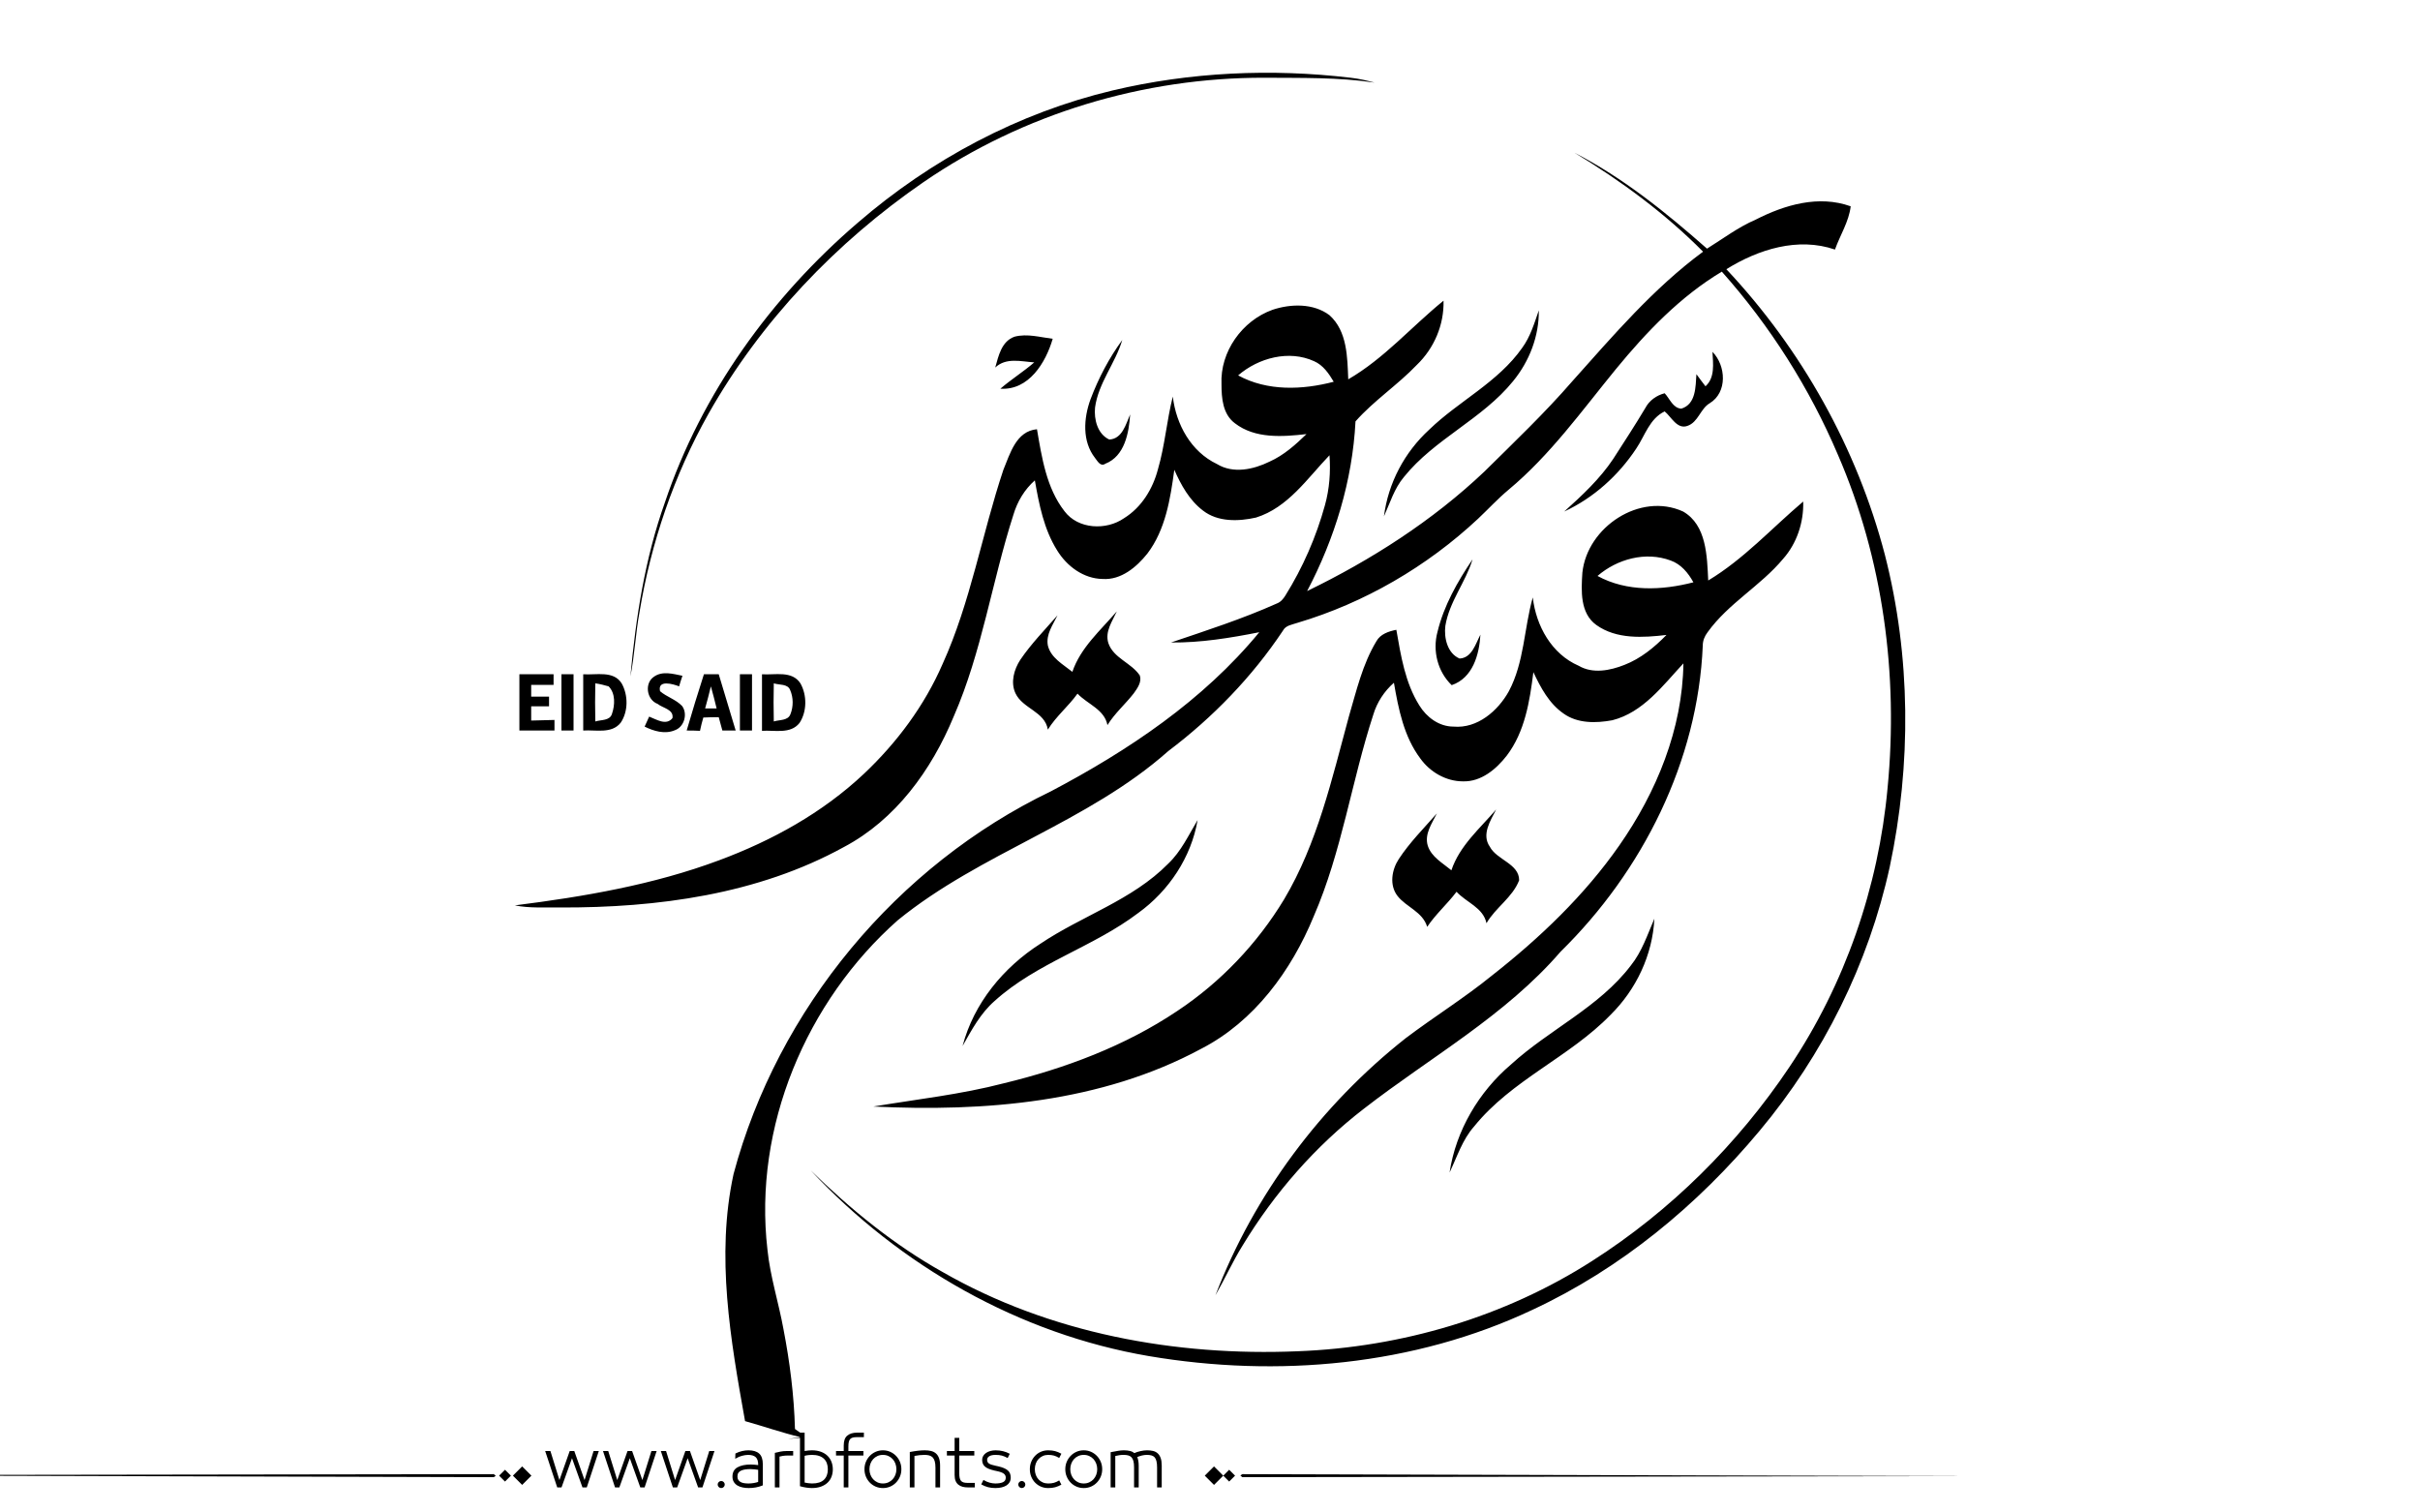 <?xml version="1.0" encoding="utf-8"?>
<!-- Generator: Adobe Illustrator 21.0.0, SVG Export Plug-In . SVG Version: 6.00 Build 0)  -->
<svg version="1.1" id="Layer_1" xmlns="http://www.w3.org/2000/svg" xmlns:xlink="http://www.w3.org/1999/xlink" x="0px" y="0px"
	 viewBox="0 0 800 500" style="enable-background:new 0 0 800 500;" xml:space="preserve">
<g id="XMLID_874_">
	<path fill="#000000" id="XMLID_875_" d="M367.8,29.9c25.7-6.1,52.5-7.3,78.7-4.2c2.7,0.3,5.3,0.9,7.9,1.6c-12.1-1.8-24.3-1.5-36.4-1.6
		c-39.9-0.1-79.8,11.9-112.7,34.5c-28.9,19.9-53.8,46-71.1,76.6c-11.4,20.3-19,42.6-22.8,65.6c-1.3,7-1.6,14.2-3,21.2
		c1.8-19.5,4.8-39,11.4-57.5c12.1-36,35.1-67.9,63.8-92.5C307.8,52.7,336.7,37.3,367.8,29.9 M520.5,50.5
		c16.1,8.3,30.3,19.8,43.8,31.7c5.3-3.3,10.3-7.1,16.1-9.6c9.6-4.9,20.8-8.2,31.4-4.4c-0.6,5.1-3.5,9.5-5.2,14.3
		c-12.2-4.2-25.3-0.1-35.9,6.5c24.9,26.5,43.2,59.2,52.4,94.4c8.6,33.6,8.8,69.3,1.6,103.2c-7,32-22,62.1-43,87.2
		c-20.6,24.7-45.9,45.6-75.1,59.2c-39.2,18.5-84.3,22.5-126.8,15.3C337,441,297.5,418.5,268,386.9c13.2,12.9,27.5,24.6,43.6,33.6
		c35.4,20.3,77,27.9,117.4,26.2c34.3-1.3,68.4-11.3,97.4-29.9c25.8-16.5,48-38.5,65.1-64c18.4-27.4,29.5-59.5,32.5-92.4
		c3.6-37.3-1.5-75.6-16.4-110c-9.4-22.1-22.4-42.6-38.4-60.6c-13.7,8.2-24.9,19.9-35,32.2c-11.3,13.8-21.7,28.4-35.5,39.9
		c-3.6,3-6.7,6.4-10.1,9.6c-16.9,15.8-37.5,27.8-59.7,34.4c-1.7,0.6-3.9,0.8-4.8,2.6c-10.2,15.3-23.2,28.7-37.9,39.8
		c-26.6,23.6-62,33.6-89.4,55.9c-30.3,26.8-47.8,68.4-43.1,108.9c0.9,8.9,3.7,17.5,5.3,26.3c2.1,10.9,3.5,21.9,3.8,33
		c0.8,0.6,1.7,1.2,2.5,1.7c-0.1,0.3-0.4,0.9-0.5,1.2c-1.5,0.1-2.9,0.3-4.3,0.4l4.1-0.6c-6.2-1.5-12.2-3.6-18.3-5.3
		c-4.8-26.8-9.7-54.6-3.8-81.7c14.6-54.6,54-102,104.9-126.5c25.6-13.5,50.3-30,68.9-52.6c-9.6,1.9-19.4,3.5-29.2,3.4
		c11.8-4,23.6-7.8,35-12.9c1.3-0.5,2.1-1.5,2.8-2.6c5.8-9.3,10.2-19.4,13.1-29.9c1.5-5.4,1.9-11,1.5-16.5
		c-7.3,7.6-13.7,17.3-24.3,20.6c-5.8,1.3-12.6,1.5-17.5-2.3c-4.5-3.4-7.3-8.5-9.5-13.5c-1.3,9.6-2.9,19.8-8.9,27.7
		c-3.6,4.5-8.7,8.8-14.8,8.4c-6.3-0.1-11.8-4.2-15-9.4c-4.4-7-6-15.2-7.4-23.2c-3.4,3-5.8,7-7.1,11.4c-7.1,22.1-10.4,45.3-19.7,66.6
		C307.9,254.7,296,271,279,280c-28.5,15.7-61.7,20.1-93.8,20c-5-0.1-10.1,0.3-15-0.7c22.9-2.9,45.8-6.8,67.5-14.9
		c17.5-6.5,34.2-15.7,47.9-28.6c10.9-10.3,20-22.5,26-36.3c9.3-20.5,13-43,20.1-64.2c2.2-5.3,4.2-12.8,11.1-13.4
		c1.6,9.3,3.1,19.4,9.1,27.1c4.5,6,13.8,6.4,19.7,2.3c5.8-3.6,9.5-9.7,11.2-16.2c2.3-7.9,2.9-16.1,4.9-24c1.1,9.2,6,18.2,14.6,22.3
		c5.4,3.3,12.1,1.8,17.4-0.8c4.7-2.1,8.6-5.6,12.2-9.1c-7.9,0.9-17,1.6-23.7-3.6c-4-3-4.4-8.3-4.4-12.9c-0.5-10.7,6.8-21,16.9-24.6
		c6-2,13.5-2.2,18.8,1.8c5.9,5.3,5.9,13.9,6.2,21.2c11.9-6.9,20.9-17.4,31.5-26c0.2,8-3.1,15.7-8.8,21.2
		c-6.4,6.7-14.2,11.8-20.3,18.7c-1,19.6-6.9,38.8-16,56.1c21.2-10.3,41.4-23.2,58.6-39.5c9.9-9.8,20-19.4,29.1-29.9
		c13.5-15.1,26.8-30.7,43.2-42.8C550.4,70.5,535.9,59.8,520.5,50.5 M409.3,124.1c9.7,5.3,21.3,4.8,31.6,2.1
		c-1.6-2.7-3.5-5.5-6.5-6.8C426.1,115.6,416,118.3,409.3,124.1 M503.2,115c2.7-3.7,4-8.1,5.5-12.4c0.1,8.5-3.1,16.8-8.5,23.4
		c-10.2,12.6-26,19.1-36.1,31.7c-3.2,3.8-4.6,8.6-6.6,13c1.4-11,6.8-21.2,15-28.7C482.2,132.6,495.2,126.4,503.2,115 M335.4,111.3
		c4.2-1.1,8.5,0.2,12.6,0.7c-2.3,7.9-7.9,17.1-17.3,16.5c3.6-3.1,7.6-5.6,11.2-8.7c-4.4-0.3-9.3-1.7-12.9,1.7
		C330.1,117.6,331.1,112.8,335.4,111.3 M360.5,132c2.6-6.9,6.1-13.6,10.5-19.6c-2.3,7.7-7.9,14.2-9,22.3c-0.4,3.9,0.8,8.8,4.7,10.6
		c4.3-0.2,5.5-5.1,6.9-8.3c-0.4,6.1-1.8,13.8-8.2,16.3c-1.6,1.1-2.6-0.9-3.4-1.9C357.7,145.9,358.2,138.3,360.5,132 M566.1,116.3
		c4.5,4.6,5,13.4-0.9,17c-3.1,1.8-3.8,6.3-7.4,7.5c-3.4,1.2-5.3-3-7.5-4.8c-5,2.4-6.5,8-9.4,12.3c-5.9,8.9-14.1,16.3-23.8,20.8
		c5.9-5.3,11.8-10.8,16.2-17.4c3.6-5.6,7.2-11.1,10.6-16.8c1.3-2.5,3.7-4.2,6.4-4.9c1.7,1.8,2.7,4.9,5.5,5.1c4.9-1.5,4.7-7.3,5-11.4
		c1,1.4,2,2.7,3,4C567,124.8,566.3,120.2,566.1,116.3 M564.7,191.9c11.8-7.1,21-17.3,31.4-26.1c0.2,6.9-2.1,13.8-6.6,18.9
		c-7.5,9-18.1,14.7-25,24.3c-1,1.3-1.6,2.8-1.6,4.4c-1.6,38.2-19.9,74.6-47,101.2c-18.3,21.2-43.1,34.9-65,51.9
		c-16.1,12.4-29.6,27.9-40.1,45.2c-3.3,5.3-5.9,11.1-9,16.5c12.8-33.3,34.9-62.9,62.9-85c9.4-7.1,19.4-13.3,28.5-20.7
		c15.8-12.4,30.6-26.5,42.1-43c12.3-17.6,20.9-38.5,21.2-60.2c-6.8,7.3-13.3,16.2-23.5,18.8c-5.4,1-11.5,1.1-16.1-2.2
		c-4.8-3.3-7.6-8.6-10-13.7c-1.2,9.6-2.8,19.7-8.8,27.6c-3.5,4.5-8.5,8.7-14.5,8.5c-5.6,0-10.9-3.1-14.1-7.6
		c-5.4-7.2-7.2-16.3-8.7-25c-3.2,2.8-5.6,6.5-6.8,10.5c-7.2,22-10.4,45.3-19.7,66.7c-7.4,18-19.7,34.8-37.2,43.8
		c-33,17.8-71.6,20.9-108.4,19.1c14.4-2.4,29-4,43.2-7.7c20.2-4.9,40-12.3,57.3-23.9c14.3-9.5,26.4-22.2,35.3-36.9
		c11-18.5,15.8-39.8,21.4-60.4c2.5-8.5,4.5-17.3,9.1-24.9c1.3-2.4,4.1-3.3,6.6-3.8c1.5,8.6,2.9,17.5,7.6,25c2.4,3.9,6.5,7,11.3,7
		c7.9,0.7,14.7-5.2,18.3-11.7c5.1-9.6,5-20.7,7.9-31c1.1,9.4,6.2,18.7,15.2,22.6c4.6,2.7,10.3,1.6,15.1-0.3
		c5.4-2.1,9.9-5.8,13.9-9.9c-7.7,0.9-16.5,1.5-23.2-3.3c-5.4-3.9-5-11.3-4.6-17.3c1.6-15.1,19.1-26.7,33.3-20.2
		C564.2,173.6,564.3,183.9,564.7,191.9 M528.1,190.4c9.7,5.3,21.3,4.8,31.7,2.1c-1.7-3.1-4.1-6-7.5-7.2
		C544,182.2,534.6,184.8,528.1,190.4 M475.2,208.9c2.1-8.7,6.6-16.6,11.6-24c-2.3,7.6-7.7,14-9,22c-0.5,4,0.7,9.1,4.7,10.8
		c4.1-0.2,5.3-4.9,6.9-7.9c-0.4,6.6-2.5,14.3-9.5,16.7C475.3,222.1,473.5,215.2,475.2,208.9 M354.5,222.1c2.7-8,9.3-13.7,14.7-20
		c-1.5,3.3-4,6.7-2.8,10.5c1.7,5,7.6,6.5,10.4,10.7c0.7,2.2-0.8,4.2-2,5.9c-2.8,3.6-6.3,6.6-8.7,10.5c-1-5.2-6.6-6.9-9.9-10.4
		c-3,4.2-7.1,7.5-9.8,11.9c-1-6-8.3-6.9-10.7-12c-1.7-3.6-0.5-7.9,1.6-11.1c3.6-5.3,8.1-9.9,12.3-14.7c-1.5,3.1-3.9,6.3-3.2,10
		C347.4,217.5,351.4,219.6,354.5,222.1 M216.2,223.7c2.8-2,6.4-0.9,9.4-0.3c-0.4,1.2-0.8,2.4-1.1,3.5c-2-0.8-7.2-2.3-6.3,1.6
		c2.2,1.9,5.2,2.7,7.3,4.9c1.9,2.6,0.7,6.9-2.4,8c-3.3,1.4-7,0.3-10-1.2c0.4-0.8,1.1-2.5,1.5-3.3c2.4,0.9,5.6,3.1,7.7,0.5
		c0.5-2.9-3.2-3.3-4.9-4.7C213.7,231.3,213,225.8,216.2,223.7 M171.7,222.9c3.7,0,7.5,0,11.3,0c0,0.9,0,2.6,0,3.5c-2.5,0-5,0-7.4,0
		c0,1.3,0,2.6,0,3.9c2,0,3.9,0,5.9,0c0,0.8,0,2.4,0,3.2c-2,0-3.9,0-5.9,0c0,1.5,0,3.1,0,4.7c2.6-0.1,5.1-0.1,7.7-0.2
		c0,1.2,0,2.3,0,3.5c-3.8,0-7.7,0-11.6,0C171.7,235.3,171.7,229.1,171.7,222.9 M185.6,241.5c0-6.2,0-12.4,0-18.6c1,0,3,0,4,0
		c0,6.2,0,12.4,0,18.6C188.2,241.5,186.9,241.5,185.6,241.5 M192.8,222.9c4.3,0.3,10-1.3,12.7,3c2.2,3.9,2.2,9.3-0.3,13
		c-3,3.8-8.3,2.3-12.4,2.6C192.8,235.3,192.8,229.1,192.8,222.9 M196.8,225.9c-0.1,4.2-0.1,8.4,0,12.6c1.9-0.6,4.8-0.2,5.5-2.5
		c1-2.9,1.2-6.8-1.1-9.1C199.8,226.5,198.3,226.1,196.8,225.9 M227,241.5c1.8-6.2,3.7-12.4,5.7-18.6c1.6,0,3.2,0,4.9,0
		c1.9,6.2,3.7,12.4,5.6,18.6c-1.5,0-3,0-4.4,0c-0.4-1.5-0.8-2.9-1.2-4.4c-1.7,0-3.4,0-5.1,0.1c-0.4,1.4-0.8,2.9-1.1,4.4
		C229.8,241.5,228.4,241.5,227,241.5 M235,226.9c-0.6,2.4-1.2,4.9-1.9,7.3c1.3,0,2.6,0,3.8,0C236.3,231.8,235.7,229.3,235,226.9
		 M244.6,241.5c0-6.2,0-12.4,0-18.6c1,0,3,0,4,0c0,6.2,0,12.4,0,18.6C247.2,241.5,245.9,241.5,244.6,241.5 M251.9,222.9
		c4.3,0.3,9.9-1.3,12.7,3c2.2,3.9,2.2,9.3-0.3,13.1c-3,3.8-8.3,2.3-12.4,2.6C251.9,235.3,251.9,229.1,251.9,222.9 M255.8,225.9
		c-0.1,4.2-0.1,8.4,0,12.6c1.8-0.6,4.7-0.2,5.5-2.4c1-2.5,1-5.5-0.1-8C260.4,226,257.6,226.5,255.8,225.9 M479.8,287.7
		c2.7-8.1,9.4-13.8,14.8-20.1c-1.9,3.7-4.9,8.3-2.1,12.3c2.3,4.4,9.7,5.6,9.7,11.1c-2.2,5.7-7.8,9-10.8,14.2
		c-1.1-5.2-6.6-6.8-9.9-10.4c-3,4-6.9,7.4-9.7,11.6c-1.5-5-6.9-6.5-9.8-10.2c-2.8-3.6-1.9-8.7,0.4-12.2c3.6-5.5,8.3-10.2,12.6-15.1
		c-1.6,3.3-4.2,6.8-3,10.7C473.2,283.3,476.9,285.3,479.8,287.7 M386.2,285.5c4.3-4.1,6.7-9.4,9.7-14.4
		c-2.1,12.3-9.5,23.4-19.6,30.7c-14.9,11.3-33.6,16.5-47.5,29.1c-4.7,4.1-7.6,9.6-10.6,14.9c3.7-14.1,13.5-26,25.7-33.8
		C357.7,302.7,374.3,297.6,386.2,285.5 M539.1,319.2c3.7-4.6,5.5-10.2,7.8-15.5c-0.6,12-6,23.4-14.5,31.8
		c-13.6,14-32.7,21.5-45.1,36.9c-3.9,4.4-5.6,10-8.1,15.2c2.1-13.9,9.7-26.7,20.3-35.7C512.2,340.3,528.6,333,539.1,319.2
		L539.1,319.2z"/>
</g>
<path fill="#000000" d="M273.602,481.306c-0.578-0.576-1.301-1.03-2.174-1.362c-0.873-0.331-1.885-0.497-3.039-0.497
	c-0.663,0-1.463,0.079-2.4,0.238v-6.077h-1.535v17.711c0.706,0.202,1.402,0.354,2.087,0.454s1.301,0.151,1.849,0.151
	c1.153,0,2.166-0.162,3.039-0.486s1.596-0.764,2.174-1.319c0.576-0.555,1.006-1.211,1.287-1.968s0.42-1.561,0.42-2.411
	s-0.139-1.657-0.42-2.422C274.608,482.554,274.178,481.883,273.602,481.306z M272.391,489.167c-0.852,0.829-2.17,1.243-3.958,1.243
	c-0.39,0-0.805-0.032-1.244-0.097c-0.439-0.065-0.84-0.134-1.2-0.206v-8.845c0.447-0.115,0.887-0.194,1.319-0.237
	c0.433-0.044,0.808-0.065,1.125-0.065c0.894,0,1.668,0.112,2.325,0.335c0.656,0.224,1.199,0.545,1.633,0.963
	c0.432,0.418,0.752,0.919,0.961,1.503s0.314,1.243,0.314,1.979C273.667,487.195,273.241,488.338,272.391,489.167z M247.392,479.446
	c-0.62,0-1.297,0.079-2.033,0.238c-0.735,0.158-1.485,0.433-2.249,0.821l-0.065,1.73c0.548-0.303,0.973-0.52,1.276-0.649
	s0.624-0.237,0.962-0.324c0.338-0.086,0.677-0.158,1.016-0.216s0.667-0.087,0.984-0.087c1.139,0,1.982,0.249,2.53,0.746
	s0.822,1.33,0.822,2.498v0.13c-0.332-0.044-0.732-0.087-1.2-0.13c-0.469-0.043-0.876-0.065-1.222-0.065
	c-1.831,0-3.302,0.311-4.412,0.931c-1.11,0.619-1.665,1.644-1.665,3.07c0,0.707,0.155,1.305,0.465,1.795
	c0.31,0.49,0.713,0.88,1.211,1.168s1.067,0.497,1.708,0.627c0.641,0.13,1.308,0.194,2,0.194c0.807,0,1.6-0.072,2.378-0.216
	c0.779-0.145,1.536-0.368,2.271-0.671v-7.028c0-1.585-0.397-2.742-1.189-3.471C250.189,479.811,248.992,479.446,247.392,479.446z
	 M250.636,489.892c-0.375,0.144-0.858,0.267-1.449,0.367c-0.591,0.102-1.183,0.151-1.773,0.151c-0.505,0-0.984-0.035-1.438-0.108
	c-0.454-0.071-0.84-0.197-1.157-0.378c-0.317-0.18-0.57-0.414-0.757-0.703c-0.188-0.288-0.281-0.663-0.281-1.124
	c0-0.52,0.111-0.934,0.335-1.244c0.224-0.31,0.533-0.551,0.93-0.724c0.396-0.174,0.85-0.296,1.362-0.368
	c0.511-0.072,1.041-0.108,1.589-0.108c0.476,0,0.984,0.029,1.524,0.087c0.541,0.058,0.912,0.108,1.114,0.151V489.892z
	 M258.032,479.868c-0.649,0.122-1.276,0.263-1.881,0.422v11.418h1.535v-10.186c0.202-0.072,0.563-0.147,1.082-0.228
	c0.519-0.079,1.002-0.118,1.449-0.118h1.989v-1.492H260C259.336,479.685,258.681,479.746,258.032,479.868z M-77.92,487.667
	l241.145,0.656l0.663-0.433l-0.632-0.564L-77.92,487.667z M164.994,487.825l1.95,1.95l1.95-1.95l-1.95-1.95L164.994,487.825z
	 M169.559,487.825l3.057,3.057l3.057-3.057l-3.057-3.057L169.559,487.825z M212.359,489.286l-3.395-9.602h-1.514l-3.396,9.602
	l-2.984-9.602h-1.73l3.979,12.023h1.428l3.46-9.645l3.46,9.645h1.427l3.979-12.023h-1.73L212.359,489.286z M238.418,489.589
	c-0.317,0-0.591,0.115-0.822,0.346c-0.231,0.23-0.346,0.505-0.346,0.822c0,0.316,0.115,0.591,0.346,0.821
	c0.23,0.23,0.504,0.346,0.822,0.346c0.317,0,0.591-0.115,0.822-0.346c0.23-0.23,0.346-0.505,0.346-0.821
	c0-0.317-0.116-0.592-0.346-0.822C239.009,489.704,238.735,489.589,238.418,489.589z M193.243,489.286l-3.395-9.602h-1.514
	l-3.396,9.602l-2.984-9.602h-1.73l3.979,12.023h1.428l3.46-9.645l3.46,9.645h1.427l3.979-12.023h-1.73L193.243,489.286z
	 M231.476,489.286l-3.395-9.602h-1.514l-3.396,9.602l-2.984-9.602h-1.73l3.979,12.023h1.428l3.46-9.645l3.46,9.645h1.427
	l3.979-12.023h-1.73L231.476,489.286z M382.732,480.474c-0.426-0.396-0.938-0.667-1.535-0.812c-0.598-0.144-1.271-0.216-2.021-0.216
	c-0.664,0-1.393,0.09-2.184,0.271c-0.793,0.181-1.471,0.4-2.033,0.659c-0.346-0.331-0.818-0.569-1.416-0.714
	c-0.6-0.144-1.273-0.216-2.023-0.216c-0.635,0-1.268,0.058-1.902,0.173l-2.465,0.454v11.635h1.535v-10.38
	c0.447-0.102,0.883-0.188,1.309-0.26c0.424-0.072,0.896-0.108,1.416-0.108c0.605,0,1.125,0.058,1.557,0.173
	c0.434,0.116,0.789,0.321,1.07,0.616c0.281,0.296,0.494,0.711,0.639,1.244s0.217,1.24,0.217,2.119v6.596h1.535v-7.201
	c0-0.663-0.055-1.243-0.162-1.741c-0.109-0.497-0.213-0.861-0.314-1.092c0.086-0.043,0.281-0.119,0.584-0.228
	c0.303-0.107,0.602-0.197,0.898-0.27c0.295-0.072,0.586-0.126,0.875-0.162s0.547-0.055,0.779-0.055c0.59,0,1.102,0.058,1.535,0.173
	c0.432,0.116,0.781,0.317,1.049,0.605c0.266,0.289,0.471,0.703,0.615,1.244c0.145,0.54,0.217,1.251,0.217,2.13v6.596h1.535v-7.201
	c0-0.995-0.111-1.816-0.336-2.466C383.482,481.393,383.158,480.87,382.732,480.474z M280.1,474.581
	c-0.785,0.648-1.18,1.729-1.18,3.243v1.86h-2.551v1.492h2.551v10.531h1.537v-10.531h4.973v-1.492h-4.973v-1.471
	c0-0.635,0.045-1.149,0.141-1.546c0.094-0.396,0.24-0.707,0.443-0.931c0.201-0.223,0.475-0.385,0.82-0.486
	c0.346-0.101,0.779-0.151,1.299-0.151h2.422v-1.492h-2.271C281.956,473.607,280.885,473.932,280.1,474.581z M398.273,487.825
	l3.057,3.057l3.057-3.057l-3.057-3.057L398.273,487.825z M343.322,482.322c0.389-0.418,0.854-0.749,1.395-0.994
	s1.135-0.368,1.783-0.368c0.736,0,1.373,0.076,1.914,0.228s1.121,0.414,1.74,0.789l0.715-1.405c-0.707-0.39-1.393-0.674-2.055-0.854
	c-0.664-0.181-1.436-0.271-2.314-0.271c-0.85,0-1.639,0.155-2.367,0.465c-0.729,0.311-1.367,0.746-1.914,1.309
	c-0.549,0.563-0.98,1.222-1.297,1.979c-0.317,0.757-0.476,1.59-0.476,2.498s0.158,1.74,0.476,2.497
	c0.316,0.757,0.748,1.413,1.297,1.969c0.547,0.555,1.186,0.987,1.914,1.297c0.729,0.311,1.518,0.465,2.367,0.465
	c0.879,0,1.65-0.09,2.314-0.27c0.662-0.181,1.348-0.466,2.055-0.854l-0.715-1.406c-0.619,0.375-1.199,0.639-1.74,0.79
	s-1.178,0.227-1.914,0.227c-0.648,0-1.242-0.119-1.783-0.356c-0.541-0.238-1.006-0.565-1.395-0.984
	c-0.391-0.418-0.693-0.915-0.908-1.492c-0.217-0.576-0.324-1.203-0.324-1.881s0.107-1.305,0.324-1.882
	C342.628,483.238,342.931,482.741,343.322,482.322z M404.387,487.825l1.949,1.95l1.951-1.95l-1.951-1.95L404.387,487.825z
	 M410.701,487.326l-0.664,0.433l0.633,0.564l241.176-0.341L410.701,487.326z M362.611,481.295c-0.549-0.569-1.193-1.02-1.936-1.352
	c-0.742-0.331-1.547-0.497-2.412-0.497c-0.863,0-1.668,0.166-2.41,0.497c-0.742,0.332-1.389,0.782-1.936,1.352
	c-0.549,0.57-0.977,1.229-1.287,1.979c-0.311,0.749-0.465,1.557-0.465,2.422s0.154,1.672,0.465,2.422s0.738,1.409,1.287,1.979
	c0.547,0.569,1.193,1.017,1.936,1.341s1.547,0.486,2.41,0.486c0.865,0,1.67-0.162,2.412-0.486s1.387-0.771,1.936-1.341
	c0.547-0.569,0.977-1.229,1.287-1.979c0.309-0.75,0.465-1.557,0.465-2.422s-0.156-1.673-0.465-2.422
	C363.587,482.524,363.158,481.865,362.611,481.295z M362.394,487.523c-0.217,0.569-0.52,1.067-0.908,1.492
	c-0.389,0.426-0.857,0.765-1.406,1.017c-0.547,0.252-1.152,0.378-1.816,0.378c-0.662,0-1.268-0.126-1.816-0.378
	c-0.547-0.252-1.016-0.591-1.404-1.017c-0.391-0.425-0.693-0.923-0.908-1.492c-0.217-0.569-0.324-1.179-0.324-1.827
	c0-0.649,0.107-1.262,0.324-1.839c0.215-0.576,0.518-1.077,0.908-1.503c0.389-0.425,0.857-0.764,1.404-1.016
	c0.549-0.252,1.154-0.379,1.816-0.379c0.664,0,1.27,0.127,1.816,0.379c0.549,0.252,1.018,0.591,1.406,1.016
	c0.389,0.426,0.691,0.927,0.908,1.503c0.217,0.577,0.324,1.189,0.324,1.839C362.718,486.345,362.611,486.954,362.394,487.523z
	 M296.221,481.295c-0.547-0.569-1.191-1.02-1.936-1.352c-0.742-0.331-1.545-0.497-2.41-0.497s-1.67,0.166-2.412,0.497
	c-0.742,0.332-1.387,0.782-1.936,1.352c-0.547,0.57-0.977,1.229-1.285,1.979c-0.311,0.749-0.465,1.557-0.465,2.422
	s0.154,1.672,0.465,2.422c0.309,0.75,0.738,1.409,1.285,1.979c0.549,0.569,1.193,1.017,1.936,1.341s1.547,0.486,2.412,0.486
	s1.668-0.162,2.41-0.486c0.744-0.324,1.389-0.771,1.936-1.341c0.549-0.569,0.977-1.229,1.287-1.979s0.465-1.557,0.465-2.422
	s-0.154-1.673-0.465-2.422C297.198,482.524,296.77,481.865,296.221,481.295z M296.006,487.523c-0.217,0.569-0.52,1.067-0.908,1.492
	c-0.391,0.426-0.859,0.765-1.406,1.017c-0.549,0.252-1.154,0.378-1.816,0.378c-0.664,0-1.27-0.126-1.816-0.378
	c-0.549-0.252-1.018-0.591-1.406-1.017c-0.389-0.425-0.691-0.923-0.908-1.492s-0.324-1.179-0.324-1.827
	c0-0.649,0.107-1.262,0.324-1.839c0.217-0.576,0.52-1.077,0.908-1.503c0.389-0.425,0.857-0.764,1.406-1.016
	c0.547-0.252,1.152-0.379,1.816-0.379c0.662,0,1.268,0.127,1.816,0.379c0.547,0.252,1.016,0.591,1.406,1.016
	c0.389,0.426,0.691,0.927,0.908,1.503c0.215,0.577,0.324,1.189,0.324,1.839C296.331,486.345,296.221,486.954,296.006,487.523z
	 M309.381,480.463c-0.455-0.39-0.996-0.656-1.623-0.801c-0.627-0.144-1.309-0.216-2.043-0.216c-0.707,0-1.465,0.047-2.271,0.141
	s-1.701,0.234-2.682,0.422v11.699h1.535v-10.402c1.184-0.23,2.293-0.346,3.33-0.346c0.592,0,1.111,0.062,1.559,0.184
	c0.445,0.123,0.818,0.332,1.113,0.628c0.295,0.295,0.525,0.713,0.691,1.254s0.25,1.251,0.25,2.13v6.553h1.535v-7.201
	c0-0.995-0.119-1.82-0.357-2.477C310.18,481.375,309.834,480.852,309.381,480.463z M318.516,490.054
	c-0.346-0.108-0.619-0.277-0.82-0.509c-0.203-0.23-0.35-0.547-0.443-0.951c-0.096-0.403-0.141-0.922-0.141-1.557v-5.86h4.973v-1.492
	h-4.973v-4.347h-1.537v4.347h-2.551v1.492h2.551v6.466c0,0.764,0.109,1.405,0.326,1.925c0.215,0.519,0.525,0.937,0.93,1.254
	c0.402,0.317,0.867,0.544,1.395,0.682c0.525,0.137,1.105,0.205,1.74,0.205h2.271v-1.492h-2.422
	C319.295,490.216,318.862,490.162,318.516,490.054z M337.784,489.589c-0.316,0-0.59,0.115-0.82,0.346s-0.346,0.505-0.346,0.822
	c0,0.316,0.115,0.591,0.346,0.821s0.504,0.346,0.82,0.346c0.318,0,0.592-0.115,0.822-0.346s0.346-0.505,0.346-0.821
	c0-0.317-0.115-0.592-0.346-0.822S338.102,489.589,337.784,489.589z M333.178,486.106c-0.346-0.303-0.785-0.565-1.318-0.789
	c-0.533-0.223-1.182-0.422-1.947-0.595l-0.799-0.173c-1.053-0.216-1.781-0.461-2.184-0.735c-0.404-0.273-0.607-0.678-0.607-1.211
	c0-0.504,0.238-0.904,0.715-1.2c0.475-0.295,1.174-0.443,2.098-0.443c0.793,0,1.477,0.076,2.055,0.228
	c0.576,0.151,1.217,0.421,1.924,0.811l0.691-1.405c-1.412-0.765-2.969-1.146-4.67-1.146c-0.635,0-1.223,0.076-1.764,0.228
	c-0.539,0.151-1.008,0.364-1.404,0.638s-0.711,0.605-0.941,0.994c-0.23,0.39-0.346,0.815-0.346,1.276
	c0,0.462,0.072,0.88,0.217,1.254c0.143,0.375,0.381,0.707,0.713,0.995s0.758,0.537,1.275,0.746c0.52,0.209,1.146,0.4,1.883,0.573
	l0.908,0.194c1.008,0.217,1.729,0.49,2.162,0.822c0.432,0.331,0.648,0.771,0.648,1.318c0,0.39-0.086,0.707-0.26,0.952
	c-0.172,0.245-0.414,0.436-0.725,0.573c-0.311,0.137-0.678,0.237-1.102,0.303c-0.426,0.064-0.877,0.097-1.352,0.097
	c-0.592,0-1.223-0.09-1.893-0.271c-0.67-0.18-1.352-0.479-2.045-0.897l-0.734,1.471c0.779,0.433,1.539,0.742,2.281,0.93
	s1.539,0.281,2.391,0.281c0.748,0,1.434-0.072,2.053-0.216c0.621-0.145,1.158-0.36,1.611-0.648c0.455-0.289,0.805-0.649,1.049-1.082
	c0.246-0.433,0.369-0.93,0.369-1.492c0-0.476-0.072-0.915-0.217-1.318C333.77,486.763,333.526,486.41,333.178,486.106z"/>
</svg>


